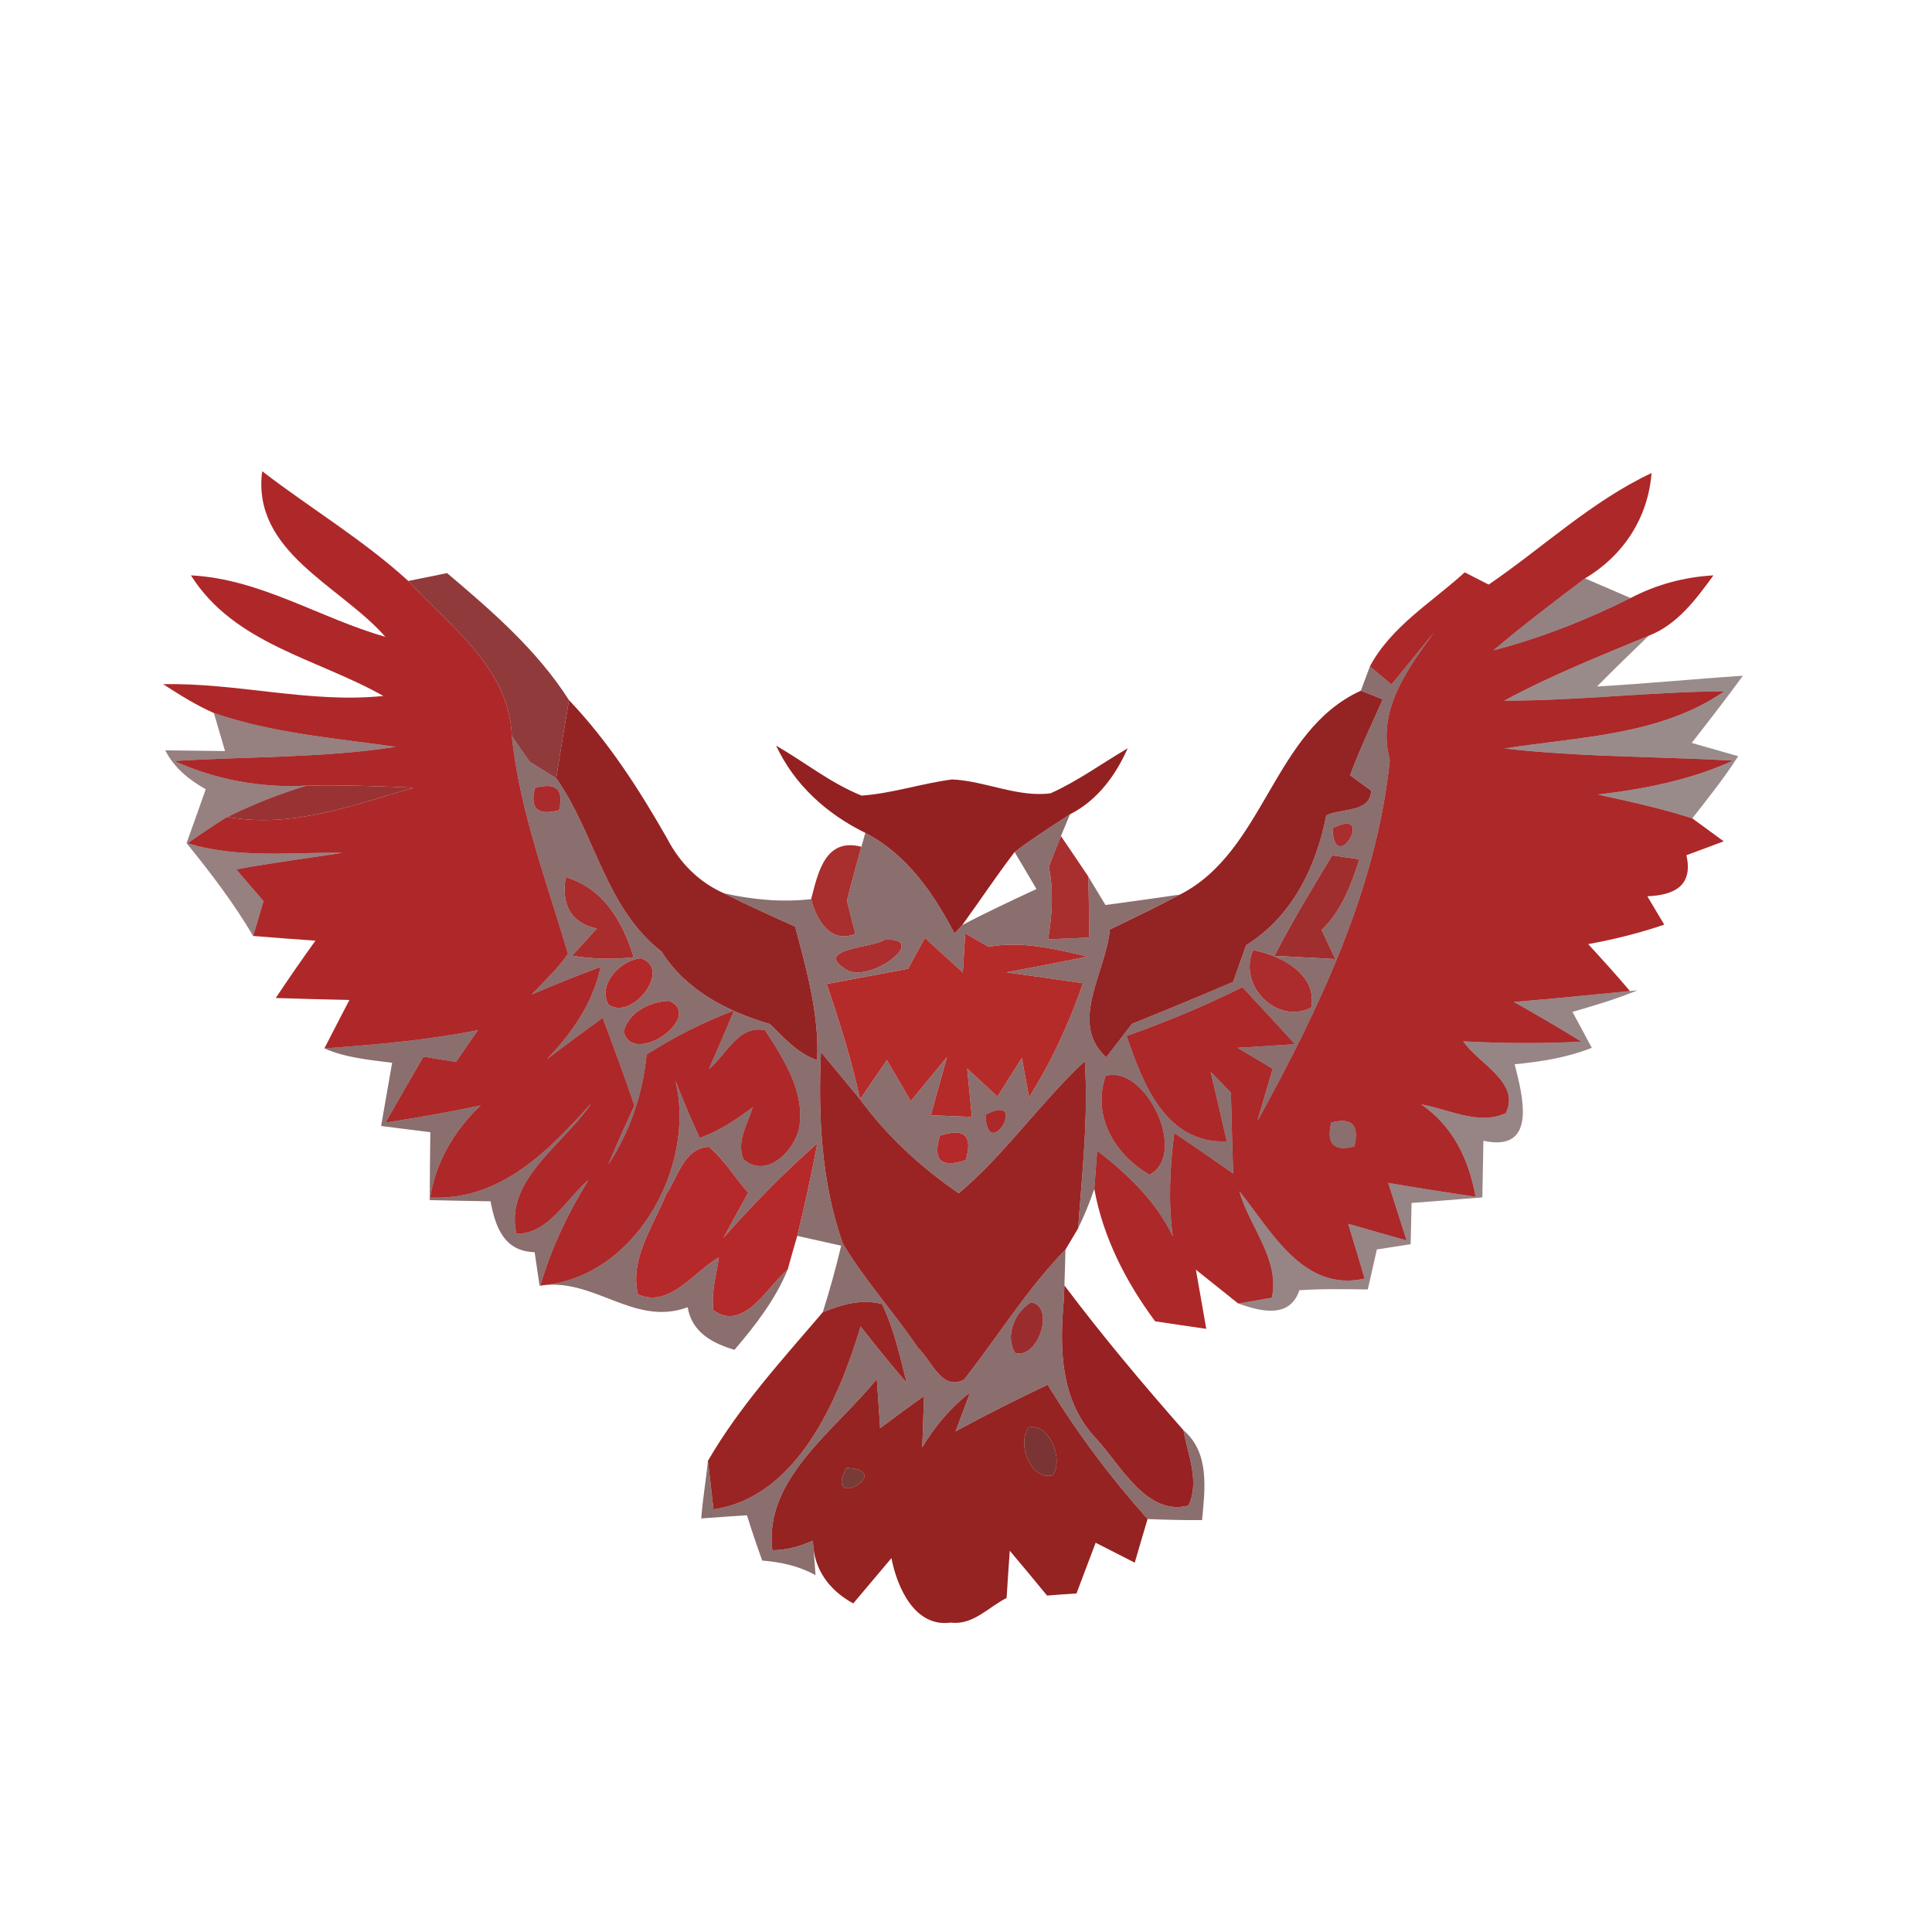 <svg xmlns="http://www.w3.org/2000/svg" width="128pt" height="128pt" viewBox="0 0 128 128"><path fill="#ae2829" d="M17.37 31.22c3.2 2.46 6.69 4.54 9.68 7.27 2.78 3.04 6.7 5.77 6.86 10.28.52 4.98 2.32 9.65 3.72 14.42-.68 1-1.58 1.82-2.41 2.7 1.51-.65 3.03-1.26 4.57-1.83-.5 2.39-1.89 4.37-3.54 6.1 1.22-.93 2.44-1.83 3.68-2.73.72 1.93 1.44 3.86 2.1 5.81-.59 1.29-1.18 2.58-1.72 3.9 1.43-2.19 2.28-4.68 2.53-7.28 1.82-1.17 3.77-2.14 5.8-2.92-.55 1.3-1.1 2.59-1.67 3.88 1.16-.94 1.95-2.95 3.72-2.56 1.24 1.91 2.68 4.12 2.25 6.51-.35 1.52-2.2 3.38-3.7 2.01-.45-1.2.29-2.31.63-3.42-1.08.82-2.22 1.57-3.51 2.03-.59-1.25-1.11-2.52-1.61-3.79 1.39 5.74-2.71 13.14-8.95 13.56.73-2.47 1.83-4.8 3.19-6.98-1.48 1.25-2.65 3.58-4.77 3.56-.84-3.57 3.17-5.95 4.95-8.64-2.84 3.17-6.03 6.46-10.67 6.24.38-2.39 1.61-4.45 3.34-6.1-2.08.45-4.19.8-6.3 1.14.83-1.47 1.67-2.92 2.51-4.37.72.11 1.44.23 2.16.35.48-.71.97-1.41 1.46-2.11-3.36.67-6.77.96-10.18 1.21.55-1.07 1.1-2.14 1.66-3.21-1.63-.03-3.25-.08-4.88-.13.85-1.28 1.73-2.55 2.63-3.8-1.38-.09-2.75-.2-4.13-.31.18-.57.52-1.73.69-2.31-.45-.52-1.36-1.57-1.81-2.1 2.33-.44 4.69-.73 7.03-1.1-3.43-.04-6.9.39-10.25-.63.86-.6 1.73-1.21 2.63-1.75 4.23.79 8.34-.78 12.34-1.93-2.36-.11-4.72-.19-7.08-.14-3.03.17-6.02-.39-8.78-1.63 4.89-.31 9.82-.19 14.68-.94-4.04-.58-8.16-.9-12.05-2.24-1.18-.52-2.28-1.21-3.36-1.91 4.89-.11 9.7 1.28 14.59.78-4.38-2.48-9.88-3.43-12.75-7.99 4.61.23 8.54 2.84 12.88 4.07-2.98-3.4-8.86-5.61-8.16-10.97zm55.88 40.06c2.64-.77 5.5 5.15 2.91 6.55-2.3-1.32-3.83-3.89-2.91-6.55z"/><path fill="#ad2829" d="M98.63 38.73c3.6-2.46 6.83-5.53 10.79-7.39-.23 2.97-1.87 5.47-4.41 6.98-2.06 1.55-4.11 3.11-6.07 4.77 3.15-.82 6.18-2.02 9.09-3.47 1.71-.89 3.54-1.39 5.49-1.5-1.15 1.58-2.4 3.27-4.29 4-3.23 1.34-6.49 2.63-9.57 4.3 4.87.01 9.72-.59 14.59-.62-4.3 2.95-9.62 3-14.58 3.79 5.03.57 10.1.53 15.15.8-2.83 1.29-5.89 1.89-8.96 2.25 2.1.46 4.21.92 6.26 1.58l2.08 1.52-2.47.92c.46 2.03-.81 2.65-2.59 2.72l1.12 1.88c-1.65.56-3.33.98-5.04 1.29.94 1.02 1.87 2.05 2.77 3.11-2.56.24-5.13.52-7.69.72 1.51.85 3 1.72 4.47 2.63-2.61.14-5.22.12-7.83-.02.99 1.47 3.83 2.73 2.82 4.76-1.82.83-3.77-.27-5.6-.58 2.1 1.43 3.16 3.66 3.6 6.12-1.94-.29-3.86-.59-5.79-.92.41 1.27.82 2.54 1.22 3.81-1.29-.36-2.58-.73-3.87-1.1.37 1.21.73 2.42 1.09 3.63-4.07.91-6.16-3.13-8.3-5.79.65 2.34 2.71 4.53 2.15 7.06-.55.09-1.67.29-2.23.38l-2.8-2.24c.17.98.52 2.94.69 3.92-1.13-.16-2.26-.33-3.39-.5-1.93-2.6-3.45-5.56-4.03-8.77.05-.63.14-1.9.19-2.53 2.02 1.55 3.89 3.33 5.01 5.67-.31-2.28-.19-4.58.1-6.85 1.31.89 2.61 1.78 3.9 2.69-.06-1.78-.1-3.57-.15-5.36l-1.34-1.38c.36 1.54.72 3.08 1.07 4.62-4.07.13-5.55-3.81-6.64-7 2.62-.92 5.19-1.99 7.67-3.23 1.17 1.25 2.33 2.51 3.49 3.78l-3.81.24c.78.46 1.55.93 2.33 1.39-.35 1.15-.68 2.3-1.01 3.46 4.08-7.44 7.9-15.37 8.77-23.92-.89-3.25 1.12-5.94 2.9-8.42l-2.79 3.42c-.35-.3-1.07-.9-1.43-1.2 1.41-2.65 4.11-4.25 6.28-6.23.4.2 1.2.61 1.59.81M88.2 74.37c-.34 1.41.17 1.94 1.53 1.58.34-1.41-.16-1.94-1.53-1.58zm-22.91-.51c2.97-1.58.14 3.35 0 0z"/><path fill="#801d1e" d="M27.05 38.49l2.57-.52c2.98 2.52 5.96 5.1 8.08 8.42-.3 1.72-.58 3.45-.85 5.17-.43-.27-1.31-.81-1.75-1.09-.3-.42-.89-1.27-1.19-1.7-.16-4.51-4.08-7.24-6.86-10.28z" opacity=".87"/><path fill="#2e0a0b" d="M98.94 43.09c1.96-1.66 4.01-3.22 6.07-4.77.75.33 2.26.97 3.02 1.3-2.91 1.45-5.94 2.65-9.09 3.47z" opacity=".51"/><path fill="#3e0e0e" d="M92.19 45.35l2.79-3.42c-1.78 2.48-3.79 5.17-2.9 8.42-.87 8.55-4.69 16.48-8.77 23.92.33-1.16.66-2.31 1.01-3.46-.78-.46-1.55-.93-2.33-1.39l3.81-.24c-1.16-1.27-2.32-2.53-3.49-3.78-2.48 1.24-5.05 2.31-7.67 3.23 1.09 3.19 2.57 7.13 6.64 7-.35-1.54-.71-3.08-1.07-4.62l1.34 1.38c.05 1.79.09 3.58.15 5.36-1.29-.91-2.59-1.8-3.9-2.69-.29 2.27-.41 4.57-.1 6.85-1.12-2.34-2.99-4.12-5.01-5.67-.05.63-.14 1.9-.19 2.53-.3.89-.66 1.76-1.07 2.61.26-3.68.69-7.38.44-11.08-2.93 2.73-5.26 6.14-8.35 8.76-2.5-1.72-4.75-3.78-6.54-6.23.59-.87 1.19-1.74 1.78-2.6.53.91 1.05 1.81 1.58 2.72.8-.97 1.6-1.95 2.4-2.92-.36 1.29-.72 2.57-1.07 3.86.68.03 2.04.08 2.72.11-.08-.8-.23-2.4-.31-3.21.5.47 1.5 1.39 2 1.86l1.62-2.55.48 2.59c1.49-2.37 2.66-4.91 3.57-7.55-1.69-.25-3.38-.48-5.07-.72 1.79-.34 3.59-.67 5.37-1.05-2.14-.49-4.34-1.05-6.55-.64-.39-.22-1.16-.67-1.55-.89l-.16 2.59c-.84-.76-1.68-1.52-2.51-2.29l-1.12 2.04c-1.8.34-3.59.68-5.39 1.01.85 2.51 1.65 5.04 2.21 7.64-.65-.78-1.94-2.35-2.59-3.13-.19 4.25.02 8.63 1.44 12.67 1.45 2.45 3.39 4.56 4.98 6.92.87.78 1.6 2.94 3.07 2.1 2.25-2.86 4.16-5.99 6.71-8.6-.01.59-.05 1.78-.07 2.37l-.04.97c-.29 3.23-.24 6.69 2.16 9.2 1.61 1.75 3.36 5.16 6.1 4.41.76-1.61-.05-3.35-.33-4.98 1.75 1.49 1.42 3.91 1.23 5.95-1.2.01-2.41-.02-3.61-.07-2.47-2.77-4.69-5.74-6.62-8.9-2.06.98-4.1 2-6.1 3.09.24-.64.72-1.92.96-2.57-1.29.99-2.34 2.24-3.17 3.63l.12-3.4c-.98.7-1.95 1.41-2.91 2.13-.07-1.09-.14-2.18-.22-3.26-2.68 3.36-7.52 6.6-6.92 11.35.93-.02 1.82-.24 2.68-.64l.05.55c.04.43.1 1.3.13 1.74-1.09-.61-2.3-.87-3.53-.97-.36-.99-.7-1.99-1.01-3-.76.05-2.27.15-3.03.21.09-1.28.32-2.54.44-3.81.1.8.28 2.41.37 3.21 5.55-.82 8.28-7.25 9.75-12.11.99 1.26 2 2.51 3.05 3.73-.44-1.77-.84-3.57-1.63-5.22-1.35-.37-2.69.03-3.93.54.46-1.45.87-2.93 1.22-4.41-.73-.16-2.18-.49-2.91-.65.5-2.03.94-4.08 1.33-6.13-2.21 1.94-4.28 4.05-6.22 6.26.55-1 1.09-2 1.64-2.99-.89-1-1.58-2.18-2.6-3.04-1.67.08-2.05 2.01-2.84 3.15-.84 2.09-2.44 4.29-1.86 6.63 2.09.93 3.7-1.51 5.36-2.46-.17 1.16-.52 2.32-.37 3.5 1.99 1.48 3.58-1.55 4.93-2.7-.82 2-2.14 3.71-3.53 5.33-1.44-.43-2.82-1.15-3.1-2.82-3.59 1.32-6.24-2.04-9.81-1.42-.08-.55-.25-1.67-.33-2.23-2.02-.05-2.6-1.66-2.92-3.37-1.34-.02-2.69-.05-4.03-.08.01-1.5.02-3 .04-4.5-.82-.1-2.45-.31-3.26-.41.24-1.4.49-2.79.73-4.19-1.52-.19-3.07-.33-4.49-.95 3.41-.25 6.82-.54 10.18-1.21-.49.7-.98 1.4-1.46 2.11-.72-.12-1.44-.24-2.16-.35-.84 1.45-1.68 2.9-2.51 4.37 2.11-.34 4.22-.69 6.3-1.14-1.73 1.65-2.96 3.71-3.34 6.1 4.64.22 7.83-3.07 10.67-6.24-1.78 2.69-5.79 5.07-4.95 8.64 2.12.02 3.29-2.31 4.77-3.56-1.36 2.18-2.46 4.51-3.19 6.98 6.24-.42 10.34-7.82 8.95-13.56.5 1.27 1.02 2.54 1.61 3.79 1.29-.46 2.43-1.21 3.51-2.03-.34 1.11-1.08 2.22-.63 3.42 1.5 1.37 3.35-.49 3.7-2.01.43-2.39-1.01-4.6-2.25-6.51-1.77-.39-2.56 1.62-3.72 2.56.57-1.29 1.12-2.58 1.67-3.88-2.03.78-3.98 1.75-5.8 2.92-.25 2.6-1.1 5.09-2.53 7.28.54-1.32 1.13-2.61 1.72-3.9-.66-1.95-1.38-3.88-2.1-5.81-1.24.9-2.46 1.8-3.68 2.73 1.65-1.73 3.04-3.71 3.54-6.1-1.54.57-3.06 1.18-4.57 1.83.83-.88 1.73-1.7 2.41-2.7-1.4-4.77-3.2-9.44-3.72-14.42.3.43.89 1.28 1.19 1.7.44.28 1.32.82 1.75 1.09 2.6 3.7 3.24 8.57 6.98 11.49 1.64 2.59 4.33 3.95 7.18 4.8.94.92 1.84 1.95 3.13 2.39.14-3.02-.69-5.96-1.46-8.85-1.59-.71-3.17-1.42-4.72-2.21 1.9.43 3.84.61 5.78.39.35 1.36 1.26 2.98 2.93 2.3-.14-.55-.42-1.65-.56-2.19.3-1.2.62-2.39.96-3.58l.26-.92c2.75 1.43 4.52 4 5.91 6.67l.51-.56c1.61-.85 3.27-1.62 4.92-2.39-.36-.62-1.09-1.84-1.45-2.45 1.18-.9 2.43-1.69 3.67-2.5l-.6 1.44c-.27.67-.54 1.34-.8 2.02.32 1.6.22 3.22-.05 4.82.68-.03 2.03-.08 2.71-.11.01-1.35-.01-2.7-.05-4.05.28.47.86 1.42 1.14 1.89 1.65-.22 3.29-.45 4.93-.69-1.52.81-3.08 1.56-4.64 2.31-.23 2.78-2.76 6.18-.24 8.47.42-.55 1.28-1.66 1.71-2.22 2.24-.9 4.48-1.83 6.7-2.78.22-.61.65-1.83.86-2.43 3.05-1.9 4.64-5.18 5.31-8.6.99-.49 2.93-.16 2.97-1.64-.35-.25-1.04-.76-1.39-1.02.63-1.71 1.42-3.36 2.16-5.02-.36-.15-1.09-.44-1.45-.58l.6-1.61c.36.3 1.08.9 1.43 1.2M35.44 52.2c-.35 1.37.18 1.86 1.6 1.48.34-1.38-.19-1.87-1.6-1.48m52.84 2.67c.11 3.35 2.99-1.51 0 0m-50.85 2.29c.53.53.53.53 0 0m50.83-.49c-1.33 2.18-2.65 4.38-3.83 6.66 1.01.05 3.03.15 4.04.21-.23-.48-.68-1.44-.91-1.93 1.33-1.26 1.95-2.98 2.51-4.68-.45-.06-1.35-.2-1.81-.26m-50.78 1.44c-.31 1.89.38 3.03 2.05 3.41-.41.45-1.22 1.35-1.63 1.8 1.36.22 2.72.26 4.08.1-.72-2.37-1.98-4.55-4.5-5.31m21.12 4.15c-.72.53-4.6.59-2.69 1.87 1.44 1.29 5.9-2.05 2.69-1.87m-16.15 1.23c-1.33.11-2.87 1.7-2.14 3.06 1.54 1.14 4.28-2.39 2.14-3.06m40.57-.54c-1.02 2.33 1.56 4.96 3.85 3.81.44-2.23-2.06-3.49-3.85-3.81m-38.69 3.36c-1.23.03-2.72.75-3.01 2.05.64 2.36 5.38-1.03 3.01-2.05m28.92 4.97c-.92 2.66.61 5.23 2.91 6.55 2.59-1.4-.27-7.32-2.91-6.55m-13.08 2.89c.53.53.53.53 0 0m5.12-.31c.14 3.35 2.97-1.58 0 0m-3.02 1.38c-.49 1.63.08 2.17 1.71 1.62.49-1.62-.08-2.16-1.71-1.62m6.05 11.04c-1.08.59-1.77 2.26-1.06 3.36 1.5.45 2.69-3.08 1.06-3.36zM88.2 74.37c1.37-.36 1.87.17 1.53 1.58-1.36.36-1.87-.17-1.53-1.58z" opacity=".6"/><path fill="#2a0a0a" d="M99.66 46.42c3.08-1.67 6.34-2.96 9.57-4.3-1.15 1.11-2.3 2.22-3.42 3.36 3.22-.18 6.43-.5 9.66-.71-1.1 1.51-2.24 2.98-3.39 4.45l3.08.88c-.92 1.44-1.99 2.77-3.04 4.12-2.05-.66-4.16-1.12-6.26-1.58 3.07-.36 6.13-.96 8.96-2.25-5.05-.27-10.12-.23-15.15-.8 4.96-.79 10.28-.84 14.58-3.79-4.87.03-9.72.63-14.59.62z" opacity=".47"/><path fill="#942323" d="M78.17 59.27c5.63-2.86 6.15-10.85 11.99-13.51.36.14 1.09.43 1.45.58-.74 1.66-1.53 3.31-2.16 5.02.35.26 1.04.77 1.39 1.02-.04 1.48-1.98 1.15-2.97 1.64-.67 3.42-2.26 6.7-5.31 8.6-.21.6-.64 1.82-.86 2.43-2.22.95-4.46 1.88-6.7 2.78-.43.56-1.29 1.67-1.71 2.22-2.52-2.29.01-5.69.24-8.47 1.56-.75 3.12-1.5 4.64-2.31z"/><path fill="#370d0d" d="M14.17 47.24c3.89 1.34 8.01 1.66 12.05 2.24-4.86.75-9.79.63-14.68.94 2.76 1.24 5.75 1.8 8.78 1.63-1.81.53-3.56 1.24-5.26 2.07-.9.54-1.77 1.15-2.63 1.75 3.35 1.02 6.82.59 10.25.63-2.34.37-4.7.66-7.03 1.1.45.53 1.36 1.58 1.81 2.1-.17.58-.51 1.74-.69 2.31-1.28-2.18-2.82-4.19-4.41-6.15.43-1.19.85-2.38 1.27-3.57-1.11-.63-2.1-1.42-2.68-2.58.99.01 2.97.04 3.96.05-.18-.63-.55-1.89-.74-2.52z" opacity=".52"/><path fill="#942423" d="M36.85 51.56c.27-1.72.55-3.45.85-5.17 2.61 2.74 4.66 5.93 6.52 9.2.82 1.58 2.1 2.87 3.74 3.59 1.55.79 3.13 1.5 4.72 2.21.77 2.89 1.6 5.83 1.46 8.85-1.29-.44-2.19-1.47-3.13-2.39-2.85-.85-5.54-2.21-7.18-4.8-3.74-2.92-4.38-7.79-6.98-11.49z"/><path fill="#431010" d="M74.71 49.58c.2-.69.2-.69 0 0z" opacity=".65"/><path fill="#942121" d="M51.42 49.4c1.89 1.09 3.62 2.49 5.66 3.31 2.03-.14 3.98-.81 6-1.07 2.2.1 4.32 1.2 6.52.92 1.81-.81 3.41-1.99 5.11-2.98-.81 1.82-2.01 3.45-3.82 4.37-1.24.81-2.49 1.6-3.67 2.5-1.21 1.58-2.3 3.23-3.47 4.84l-.51.56c-1.39-2.67-3.16-5.24-5.91-6.67-2.55-1.25-4.69-3.17-5.91-5.78z"/><path fill="#912222" d="M20.32 52.05c2.36-.05 4.72.03 7.08.14-4 1.15-8.11 2.72-12.34 1.93 1.7-.83 3.45-1.54 5.26-2.07z" opacity=".92"/><path fill="#a92728" d="M35.44 52.2c1.41-.39 1.94.1 1.6 1.48-1.42.38-1.95-.11-1.6-1.48z" opacity=".98"/><path fill="#a62627" d="M88.28 54.87c2.99-1.51.11 3.35 0 0z" opacity=".96"/><path fill="#a52626" d="M53.74 59.57c.46-1.77.93-4.09 3.33-3.47-.34 1.19-.66 2.38-.96 3.58.14.54.42 1.64.56 2.19-1.67.68-2.58-.94-2.93-2.3z" opacity=".96"/><path fill="#a42726" d="M69.49 57.41c.26-.68.53-1.35.8-2.02.46.67 1.36 2.01 1.81 2.68.04 1.35.06 2.7.05 4.05-.68.03-2.03.08-2.71.11.27-1.6.37-3.22.05-4.82z" opacity=".96"/><path fill="#b52c29" d="M37.43 57.16c.53.53.53.53 0 0z"/><path fill="#9d2424" d="M88.26 56.67c.46.06 1.36.2 1.81.26-.56 1.7-1.18 3.42-2.51 4.68.23.49.68 1.45.91 1.93-1.01-.06-3.03-.16-4.04-.21 1.18-2.28 2.5-4.48 3.83-6.66z" opacity=".95"/><path fill="#a72826" d="M37.48 58.11c2.52.76 3.78 2.94 4.5 5.31-1.36.16-2.72.12-4.08-.1.41-.45 1.22-1.35 1.63-1.8-1.67-.38-2.36-1.52-2.05-3.41z" opacity=".97"/><path fill="#a92627" d="M58.6 62.26c3.21-.18-1.25 3.16-2.69 1.87-1.91-1.28 1.97-1.34 2.69-1.87z" opacity=".96"/><path fill="#b52b29" d="M61.28 62.14c.83.77 1.67 1.53 2.51 2.29l.16-2.59c.39.22 1.16.67 1.55.89 2.21-.41 4.41.15 6.55.64-1.78.38-3.58.71-5.37 1.05 1.69.24 3.38.47 5.07.72-.91 2.64-2.08 5.18-3.57 7.55l-.48-2.59-1.62 2.55c-.5-.47-1.5-1.39-2-1.86.08.81.23 2.41.31 3.21-.68-.03-2.04-.08-2.72-.11.35-1.29.71-2.57 1.07-3.86-.8.97-1.6 1.95-2.4 2.92-.53-.91-1.05-1.81-1.58-2.72-.59.86-1.19 1.73-1.78 2.6-.56-2.6-1.36-5.13-2.21-7.64 1.8-.33 3.59-.67 5.39-1.01l1.12-2.04z"/><path fill="#b32829" d="M42.45 63.49c2.14.67-.6 4.2-2.14 3.06-.73-1.36.81-2.95 2.14-3.06z"/><path fill="#aa2728" d="M83.02 62.95c1.79.32 4.29 1.58 3.85 3.81-2.29 1.15-4.87-1.48-3.85-3.81z" opacity=".98"/><path fill="#310b0c" d="M107.99 65.66l.5-.05c-1.4.58-2.86 1.01-4.31 1.43.32.59.96 1.78 1.28 2.38-1.63.65-3.37.92-5.11 1.09.53 2.09 1.54 5.85-2.07 5.07-.02 1.25-.05 2.5-.07 3.75-1.56.13-3.13.25-4.69.37-.01.68-.04 2.05-.06 2.73-.56.09-1.68.26-2.24.35l-.6 2.65c-1.51-.02-3.02-.05-4.53.05-.65 1.94-2.65 1.38-4.06.88.56-.09 1.68-.29 2.23-.38.56-2.53-1.5-4.72-2.15-7.06 2.14 2.66 4.23 6.7 8.3 5.79-.36-1.21-.72-2.42-1.09-3.63 1.29.37 2.58.74 3.87 1.1-.4-1.27-.81-2.54-1.22-3.81 1.93.33 3.85.63 5.79.92-.44-2.46-1.5-4.69-3.6-6.12 1.83.31 3.78 1.41 5.6.58 1.01-2.03-1.83-3.29-2.82-4.76 2.61.14 5.22.16 7.83.02-1.47-.91-2.96-1.78-4.47-2.63 2.56-.2 5.13-.48 7.69-.72z" opacity=".5"/><path fill="#b32829" d="M44.33 66.31c2.37 1.02-2.37 4.41-3.01 2.05.29-1.3 1.78-2.02 3.01-2.05z"/><path fill="#9a2424" d="M63.52 79.06c3.09-2.62 5.42-6.03 8.35-8.76.25 3.7-.18 7.4-.44 11.08-.21.36-.63 1.06-.84 1.41-2.55 2.61-4.46 5.74-6.71 8.6-1.47.84-2.2-1.32-3.07-2.1-1.59-2.36-3.53-4.47-4.98-6.92-1.42-4.04-1.63-8.42-1.44-12.67.65.78 1.94 2.35 2.59 3.13 1.79 2.45 4.04 4.51 6.54 6.23z"/><path fill="#b52829" d="M60.17 74.17c.53.53.53.53 0 0z"/><path fill="#b5292a" d="M62.27 75.24c1.63-.54 2.2 0 1.71 1.62-1.63.55-2.2.01-1.71-1.62zm-18.14 3.89c.79-1.14 1.17-3.07 2.84-3.15 1.02.86 1.71 2.04 2.6 3.04-.55.99-1.09 1.99-1.64 2.99 1.94-2.21 4.01-4.32 6.22-6.26-.39 2.05-.83 4.1-1.33 6.13-.16.55-.48 1.66-.63 2.22-1.35 1.15-2.94 4.18-4.93 2.7-.15-1.18.2-2.34.37-3.5-1.66.95-3.27 3.39-5.36 2.46-.58-2.34 1.02-4.54 1.86-6.63z"/><path fill="#9a2423" d="M54.51 86.94c1.24-.51 2.58-.91 3.93-.54.79 1.65 1.19 3.45 1.63 5.22-1.05-1.22-2.06-2.47-3.05-3.73-1.47 4.86-4.2 11.29-9.75 12.11-.09-.8-.27-2.41-.37-3.21 2.08-3.6 4.92-6.7 7.61-9.85z"/><path fill="#972426" d="M68.32 86.28c1.63.28.44 3.81-1.06 3.36-.71-1.1-.02-2.77 1.06-3.36z" opacity=".96"/><path fill="#972123" d="M70.48 86.13l.04-.97c2.49 3.32 5.16 6.49 7.89 9.6.28 1.63 1.09 3.37.33 4.98-2.74.75-4.49-2.66-6.1-4.41-2.4-2.51-2.45-5.97-2.16-9.2z"/><path fill="#942321" d="M51.17 102.71c-.6-4.75 4.24-7.99 6.92-11.35.08 1.08.15 2.17.22 3.26.96-.72 1.93-1.43 2.91-2.13l-.12 3.4c.83-1.39 1.88-2.64 3.17-3.63-.24.65-.72 1.93-.96 2.57 2-1.09 4.04-2.11 6.1-3.09 1.93 3.16 4.15 6.13 6.62 8.9-.22.72-.64 2.17-.85 2.89-.86-.44-1.73-.88-2.59-1.32-.42 1.12-.85 2.24-1.27 3.36-.49.03-1.46.1-1.95.14-.82-1-1.64-1.99-2.47-2.97-.06.78-.16 2.35-.21 3.13-1.2.6-2.23 1.82-3.69 1.63-2.41.34-3.57-2.36-3.94-4.27-.84 1-1.69 2-2.53 3-1.4-.76-2.43-1.98-2.63-3.61l-.05-.55c-.86.4-1.75.62-2.68.64m16.98-8.14c-.8 1.05.13 3.56 1.61 3.17.7-1.06-.19-3.46-1.61-3.17m-12.07 2.68c-1.57 2.97 3.34.16 0 0z"/><path fill="#691918" d="M68.15 94.57c1.42-.29 2.31 2.11 1.61 3.17-1.48.39-2.41-2.12-1.61-3.17z" opacity=".88"/><path fill="#611714" d="M56.08 97.25c3.34.16-1.57 2.97 0 0z" opacity=".84"/></svg>